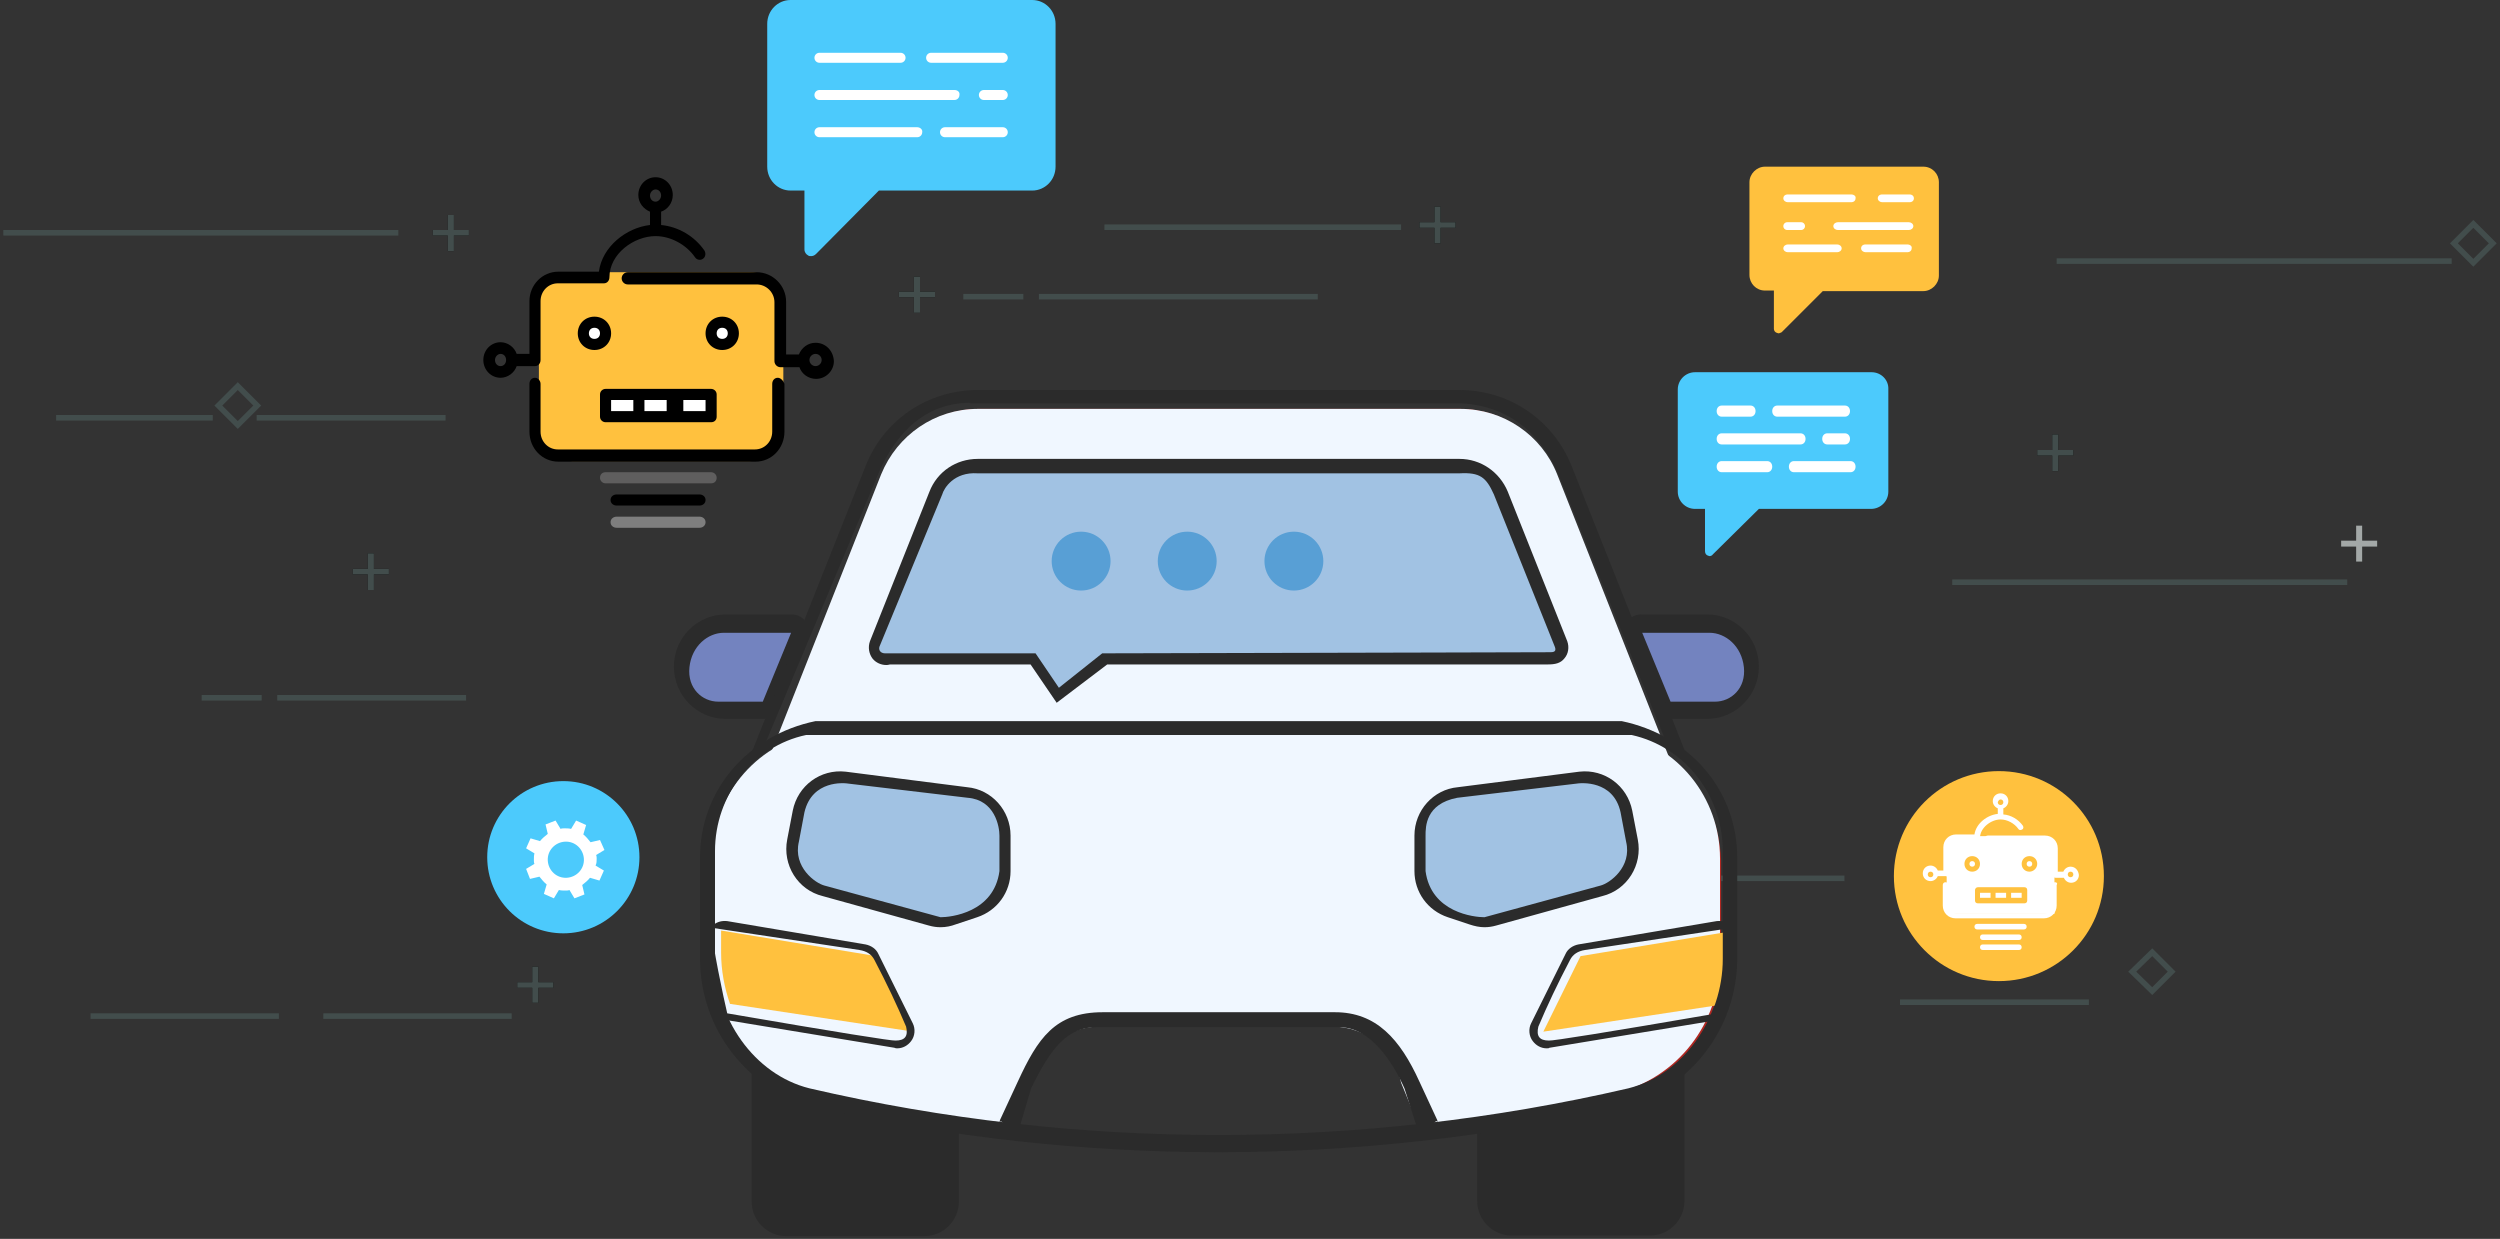 <?xml version="1.0" encoding="utf-8"?>
<!-- Generator: Adobe Illustrator 22.0.1, SVG Export Plug-In . SVG Version: 6.00 Build 0)  -->
<svg version="1.1" id="Layer_1" xmlns="http://www.w3.org/2000/svg" xmlns:xlink="http://www.w3.org/1999/xlink" x="0px" y="0px"
	 viewBox="0 0 450 223" style="enable-background:new 0 0 450 223;" xml:space="preserve">
<rect x="0" y="0" width="450" height="223" fill="#333333" stroke="none"/>
<style type="text/css">
	.st0{fill:#FFC13E;}
	.st1{fill:#FFFFFF;}
	.st2{fill:#4CCAFC;}
	.st3{fill:#424D4C;}
	.st4{fill:#A3A8A7;}
	.st5{fill:none;stroke:#424D4C;}
	.st6{fill:#B02721;}
	.st7{fill:#2B2B2B;}
	.st8{fill:#F0F7FF;}
	.st9{fill:#A1C2E3;}
	.st10{fill:#589FD5;}
	.st11{fill:#7383BF;}
	.st12{fill:#5F5E5E;}
	.st13{fill:#7E7E7E;}
</style>
<title>main_image</title>
<desc>Created with Sketch.</desc>
<g id="Page-1">
	<g id="main_image">
		<circle id="Oval" class="st0" cx="359.8" cy="157.7" r="18.9"/>
		<path id="Shape" class="st1" d="M353.4,150.5h13.4c1.7,0,3,1.3,3,3v11h-19.4v-11C350.4,151.8,351.8,150.5,353.4,150.5z
			 M366.7,155.5c0-0.8-0.6-1.4-1.4-1.4c-0.8,0-1.4,0.6-1.4,1.4s0.6,1.4,1.4,1.4C366,156.9,366.7,156.3,366.7,155.5z M364.8,155.5
			c0-0.3,0.2-0.5,0.5-0.5c0.3,0,0.5,0.2,0.5,0.5s-0.2,0.5-0.5,0.5C365,156,364.8,155.8,364.8,155.5z M356.4,155.5
			c0-0.8-0.6-1.4-1.4-1.4c-0.8,0-1.4,0.6-1.4,1.4s0.6,1.4,1.4,1.4C355.8,156.9,356.4,156.3,356.4,155.5z M355,156
			c-0.3,0-0.5-0.2-0.5-0.5s0.2-0.5,0.5-0.5c0.3,0,0.5,0.2,0.5,0.5C355.5,155.8,355.3,156,355,156z M355.5,160.2v1.9
			c0,0.3,0.2,0.5,0.5,0.5h8.4c0.3,0,0.5-0.2,0.5-0.5v-1.9c0-0.3-0.2-0.5-0.5-0.5h-8.4C355.7,159.7,355.5,160,355.5,160.2z
			 M362,160.7h1.9v0.9H362V160.7z M359.2,160.7h1.9v0.9h-1.9V160.7z M356.4,160.7h1.9v0.9h-1.9V160.7z"/>
		<path id="Shape_1_" class="st1" d="M369.9,158.8c-0.3,0-0.5,0.2-0.5,0.5v3.7c0,0.8-0.6,1.4-1.4,1.4h-15.9c-0.8,0-1.4-0.6-1.4-1.4
			v-3.7c0-0.3-0.2-0.5-0.5-0.5c-0.3,0-0.5,0.2-0.5,0.5v3.7c0,1.3,1,2.3,2.3,2.3h15.9c1.3,0,2.3-1,2.3-2.3v-3.7
			C370.4,159,370.2,158.8,369.9,158.8z"/>
		<path id="Shape_2_" class="st1" d="M350.8,157.4v-4.7c0-0.8,0.6-1.4,1.4-1.4h3.7c0.3,0,0.5-0.2,0.5-0.5c0-1.8,2-3.3,3.7-3.3
			c1.2,0,2.5,0.7,3.2,1.7c0.1,0.2,0.4,0.3,0.7,0.1c0.2-0.1,0.3-0.4,0.1-0.7c-0.8-1.1-2.1-1.9-3.5-2v-1.1c0.5-0.2,0.9-0.7,0.9-1.3
			c0-0.8-0.6-1.4-1.4-1.4c-0.8,0-1.4,0.6-1.4,1.4c0,0.6,0.4,1.1,0.9,1.3v1c-1.9,0.2-3.9,1.7-4.2,3.7h-3.3c-1.3,0-2.3,1-2.3,2.3
			l0,4.2h-1c-0.2-0.5-0.7-0.9-1.3-0.9c-0.8,0-1.4,0.6-1.4,1.4s0.6,1.4,1.4,1.4c0.6,0,1.1-0.4,1.3-0.9h1.5
			C350.6,157.9,350.8,157.7,350.8,157.4z M360.1,143.9c0.3,0,0.5,0.2,0.5,0.5s-0.2,0.5-0.5,0.5s-0.5-0.2-0.5-0.5
			C359.7,144.1,359.9,143.9,360.1,143.9z M347.5,157.9c-0.3,0-0.5-0.2-0.5-0.5s0.2-0.5,0.5-0.5s0.5,0.2,0.5,0.5
			S347.8,157.9,347.5,157.9z"/>
		<path id="Shape_3_" class="st1" d="M372.7,156c-0.6,0-1.1,0.4-1.3,0.9h-1v-4.2c0-1.3-1-2.3-2.3-2.3h-10.3c-0.3,0-0.5,0.2-0.5,0.5
			s0.2,0.5,0.5,0.5h10.3c0.8,0,1.4,0.6,1.4,1.4v4.7c0,0.3,0.2,0.5,0.5,0.5h1.5c0.2,0.5,0.7,0.9,1.3,0.9c0.8,0,1.4-0.6,1.4-1.4
			C374.1,156.6,373.5,156,372.7,156z M372.7,157.9c-0.3,0-0.5-0.2-0.5-0.5s0.2-0.5,0.5-0.5c0.3,0,0.5,0.2,0.5,0.5
			S373,157.9,372.7,157.9z"/>
		<path id="Shape_4_" class="st1" d="M364.3,166.3h-8.4c-0.3,0-0.5,0.2-0.5,0.5c0,0.3,0.2,0.5,0.5,0.5h8.4c0.3,0,0.5-0.2,0.5-0.5
			C364.8,166.5,364.6,166.3,364.3,166.3z"/>
		<path id="Shape_5_" class="st1" d="M363.4,170h-6.5c-0.3,0-0.5,0.2-0.5,0.5s0.2,0.5,0.5,0.5h6.5c0.3,0,0.5-0.2,0.5-0.5
			S363.7,170,363.4,170z"/>
		<path id="Shape_6_" class="st1" d="M363.4,168.2h-6.5c-0.3,0-0.5,0.2-0.5,0.5c0,0.3,0.2,0.5,0.5,0.5h6.5c0.3,0,0.5-0.2,0.5-0.5
			C363.9,168.4,363.7,168.2,363.4,168.2z"/>
		<circle id="Oval_1_" class="st2" cx="101.4" cy="154.3" r="13.7"/>
		<path id="Shape_7_" class="st1" d="M107.4,154.6c0-0.2,0-0.5-0.1-0.7l1.5-0.9l-0.4-0.9l-0.4-0.9l-1.7,0.4c-0.4-0.5-0.8-1-1.3-1.4
			l0.5-1.7l-0.9-0.4l-0.9-0.4l-0.9,1.5c-0.4-0.1-0.8-0.1-1.2-0.1c-0.2,0-0.5,0-0.7,0.1l-0.9-1.5l-1.8,0.7l0.4,1.7
			c-0.5,0.4-1,0.8-1.4,1.3l-1.7-0.5l-0.4,0.9l-0.4,0.9l1.5,0.9c-0.1,0.4-0.1,0.8-0.1,1.2c0,0.2,0,0.5,0.1,0.7l-1.5,0.9l0.7,1.8
			l1.7-0.4c0.4,0.5,0.8,1,1.3,1.4l-0.5,1.7l0.9,0.4l0.9,0.4l0.9-1.5c0.4,0.1,0.8,0.1,1.2,0.1c0.2,0,0.5,0,0.7-0.1l0.9,1.5l1.8-0.7
			l-0.4-1.7c0.5-0.4,1-0.8,1.4-1.3l1.7,0.5l0.4-0.9l0.4-0.9l-1.5-0.9C107.4,155.4,107.4,155,107.4,154.6z M102,158
			c-1.8,0.1-3.3-1.3-3.4-3.1c-0.1-1.8,1.3-3.3,3.1-3.4c1.8-0.1,3.3,1.3,3.4,3.1C105.2,156.4,103.8,157.9,102,158z"/>
		<polygon id="Shape_8_" class="st3" points="370.2,47.5 370.2,46.5 441.3,46.5 441.3,47.5 		"/>
		<polygon id="Shape_9_" class="st3" points="351.4,105.3 351.4,104.3 422.5,104.3 422.5,105.3 		"/>
		<polygon id="Shape_10_" class="st3" points="198.8,41.4 198.8,40.4 252.2,40.4 252.2,41.4 		"/>
		<polygon id="Shape_11_" class="st3" points="0.6,42.4 0.6,41.4 71.7,41.4 71.7,42.4 		"/>
		<polygon id="Shape_12_" class="st3" points="342,180.9 342,179.9 376,179.9 376,180.9 		"/>
		<polygon id="Shape_13_" class="st3" points="16.3,183.4 16.3,182.4 50.2,182.4 50.2,183.4 		"/>
		<polygon id="Shape_14_" class="st3" points="58.2,183.4 58.2,182.4 92.1,182.4 92.1,183.4 		"/>
		<polygon id="Shape_15_" class="st3" points="10.1,75.7 10.1,74.7 38.3,74.7 38.3,75.7 		"/>
		<polygon id="Shape_16_" class="st3" points="290.7,158.6 290.7,157.6 301.5,157.6 301.5,158.6 		"/>
		<polygon id="Shape_17_" class="st3" points="46.2,75.7 46.2,74.7 80.2,74.7 80.2,75.7 		"/>
		<polygon id="Shape_18_" class="st3" points="304.4,158.6 304.4,157.6 332,157.6 332,158.6 		"/>
		<polygon id="Shape_19_" class="st3" points="173.4,53.9 173.4,52.9 184.2,52.9 184.2,53.9 		"/>
		<polygon id="Shape_20_" class="st3" points="187,53.9 187,52.9 237.2,52.9 237.2,53.9 		"/>
		<polygon id="Shape_21_" class="st3" points="36.3,126.1 36.3,125.1 47.1,125.1 47.1,126.1 		"/>
		<polygon id="Shape_22_" class="st3" points="49.9,126.1 49.9,125.1 83.9,125.1 83.9,126.1 		"/>
		<g id="_x2B_">
			<g>
				<polygon id="path-1" points="373.2,81 373.2,82 370.5,82 370.5,84.8 369.4,84.8 369.4,82 366.7,82 366.7,81 369.4,81 
					369.4,78.2 370.5,78.2 370.5,81 				"/>
			</g>
			<g>
				<polygon id="path-1_1_" class="st3" points="373.2,81 373.2,82 370.5,82 370.5,84.8 369.4,84.8 369.4,82 366.7,82 366.7,81 
					369.4,81 369.4,78.2 370.5,78.2 370.5,81 				"/>
			</g>
		</g>
		<g id="_x2B__1_">
			<g>
				<polygon id="path-2" points="262,40 262,41 259.3,41 259.3,43.8 258.2,43.8 258.2,41 255.5,41 255.5,40 258.2,40 258.2,37.2 
					259.3,37.2 259.3,40 				"/>
			</g>
			<g>
				<polygon id="path-2_1_" class="st3" points="262,40 262,41 259.3,41 259.3,43.8 258.2,43.8 258.2,41 255.5,41 255.5,40 
					258.2,40 258.2,37.2 259.3,37.2 259.3,40 				"/>
			</g>
		</g>
		<g id="_x2B__2_">
			<g>
				<polygon id="path-3" points="168.3,52.5 168.3,53.5 165.6,53.5 165.6,56.3 164.5,56.3 164.5,53.5 161.8,53.5 161.8,52.5 
					164.5,52.5 164.5,49.8 165.6,49.8 165.6,52.5 				"/>
			</g>
			<g>
				<polygon id="path-3_1_" class="st3" points="168.3,52.5 168.3,53.5 165.6,53.5 165.6,56.3 164.5,56.3 164.5,53.5 161.8,53.5 
					161.8,52.5 164.5,52.5 164.5,49.8 165.6,49.8 165.6,52.5 				"/>
			</g>
		</g>
		<g id="_x2B__3_">
			<g>
				<polygon id="path-4" points="84.4,41.4 84.4,42.4 81.7,42.4 81.7,45.2 80.6,45.2 80.6,42.4 77.9,42.4 77.9,41.4 80.6,41.4 
					80.6,38.7 81.7,38.7 81.7,41.4 				"/>
			</g>
			<g>
				<polygon id="path-4_1_" class="st3" points="84.4,41.4 84.4,42.4 81.7,42.4 81.7,45.2 80.6,45.2 80.6,42.4 77.9,42.4 77.9,41.4 
					80.6,41.4 80.6,38.7 81.7,38.7 81.7,41.4 				"/>
			</g>
		</g>
		<g id="_x2B__4_">
			<g>
				<polygon id="path-5" points="99.6,176.8 99.6,177.8 96.9,177.8 96.9,180.5 95.8,180.5 95.8,177.8 93.1,177.8 93.1,176.8 
					95.8,176.8 95.8,174 96.9,174 96.9,176.8 				"/>
			</g>
			<g>
				<polygon id="path-5_1_" class="st3" points="99.6,176.8 99.6,177.8 96.9,177.8 96.9,180.5 95.8,180.5 95.8,177.8 93.1,177.8 
					93.1,176.8 95.8,176.8 95.8,174 96.9,174 96.9,176.8 				"/>
			</g>
		</g>
		<g id="_x2B__5_">
			<g>
				<polygon id="path-6" points="289.4,153.7 289.4,154.7 286.7,154.7 286.7,157.5 285.6,157.5 285.6,154.7 282.9,154.7 
					282.9,153.7 285.6,153.7 285.6,150.9 286.7,150.9 286.7,153.7 				"/>
			</g>
			<g>
				<polygon id="path-6_1_" class="st3" points="289.4,153.7 289.4,154.7 286.7,154.7 286.7,157.5 285.6,157.5 285.6,154.7 
					282.9,154.7 282.9,153.7 285.6,153.7 285.6,150.9 286.7,150.9 286.7,153.7 				"/>
			</g>
		</g>
		<g id="_x2B__6_">
			<g>
				<polygon id="path-7" points="70,102.4 70,103.4 67.3,103.4 67.3,106.2 66.2,106.2 66.2,103.4 63.5,103.4 63.5,102.4 66.2,102.4 
					66.2,99.6 67.3,99.6 67.3,102.4 				"/>
			</g>
			<g>
				<polygon id="path-7_1_" class="st3" points="70,102.4 70,103.4 67.3,103.4 67.3,106.2 66.2,106.2 66.2,103.4 63.5,103.4 
					63.5,102.4 66.2,102.4 66.2,99.6 67.3,99.6 67.3,102.4 				"/>
			</g>
		</g>
		<g id="_x2B__7_">
			<g>
				<polygon id="path-8" points="427.9,97.3 427.9,98.4 425.2,98.4 425.2,101.1 424.1,101.1 424.1,98.4 421.4,98.4 421.4,97.3 
					424.1,97.3 424.1,94.6 425.2,94.6 425.2,97.3 				"/>
			</g>
			<g>
				<polygon id="path-8_1_" class="st4" points="427.9,97.3 427.9,98.4 425.2,98.4 425.2,101.1 424.1,101.1 424.1,98.4 421.4,98.4 
					421.4,97.3 424.1,97.3 424.1,94.6 425.2,94.6 425.2,97.3 				"/>
			</g>
		</g>
		<polygon id="Shape_23_" class="st5" points="383.8,174.9 387.4,171.4 390.9,174.9 387.4,178.4 		"/>
		<polygon id="Shape_24_" class="st5" points="39.3,73 42.8,69.5 46.3,73 42.8,76.5 		"/>
		<polygon id="Shape_25_" class="st5" points="441.7,43.8 445.2,40.3 448.7,43.8 445.2,47.3 		"/>
		<path id="Shape_26_" class="st6" d="M300.3,136.3C300.3,136.3,300.3,136.3,300.3,136.3l-20.2-50.9c-2.8-7.1-9.7-11.8-17.3-11.8
			h-86.6c-7.6,0-14.5,4.7-17.3,11.8l-20.2,50.9c0,0,0,0,0,0c-5.7,4.2-9.3,11-9.3,18.6v18.2c0,11.3,7.7,21.2,18.7,23.9
			c11.6,2.6,23.4,4.6,35.2,5.9l3.2-16c1.2-5.8,6.3-10,12.2-10h41.8c5.9,0,11,4.2,12.2,10.1l3.2,16c11.8-1.3,23.6-3.2,35.2-5.9
			c11-2.7,18.7-12.5,18.7-23.9v-18.2C309.6,147.4,306,140.6,300.3,136.3z"/>
		<path id="Shape_27_" class="st7" d="M290.7,199.1c-8.2,1.8-16.5,3.3-24.8,4.5v12.6c0,3.4,2.8,6.2,6.2,6.2H297
			c3.4,0,6.2-2.8,6.2-6.2v-24.7C300,195.2,295.7,197.9,290.7,199.1z"/>
		<path id="Shape_28_" class="st7" d="M147.8,199.1c-5-1.2-9.3-3.9-12.5-7.5v24.7c0,3.4,2.8,6.2,6.2,6.2h24.9c3.4,0,6.2-2.8,6.2-6.2
			v-12.6C164.3,202.4,156,200.9,147.8,199.1z"/>
		<path id="Shape_29_" class="st8" d="M291.2,131.9l-14-2.9c-38.6-7.8-78.3-7.8-116.7,0l-14,2.9c-10.7,2.2-18.4,11.7-18.4,22.7v18.3
			c0,11.4,7.8,21.4,18.8,24c11.7,2.6,23.5,4.6,35.4,5.9l3.2-7.9c1.2-5.9,6.3-10.1,12.3-10.1h42.1c6,0,11.1,4.2,12.3,10.1l3.2,7.8
			c11.9-1.3,23.7-3.3,35.4-5.9c11.1-2.7,18.8-12.6,18.8-24v-18.3C309.6,143.6,302,134.1,291.2,131.9z"/>
		<path id="Shape_30_" class="st9" d="M176.5,163.9l-4.3,1.6c-1.1,0.4-2.3,0.5-3.5,0.1l-21.1-6.2c-3.2-0.9-5.3-4.3-4.6-7.9l1.2-6.2
			c0.6-3.4,3.6-5.7,6.8-5.4l24.2,3.3c3.2,0.3,5.6,3.3,5.6,6.7v7.6C180.8,160.4,179.1,163,176.5,163.9z"/>
		<path id="Shape_31_" class="st0" d="M284.5,172.1l27.9-4.6v4c0,3.2-0.6,6.3-1.6,9.2l-33,5L284.5,172.1z"/>
		<path id="Shape_32_" class="st8" d="M147.4,132.5h144.1c3.3,0.7,6.4,2.1,9,4l-20.2-51.1c-2.8-7.1-9.7-11.8-17.4-11.8h-86.9
			c-7.7,0-14.5,4.7-17.4,11.8l-20.2,51.1C141.1,134.6,144.1,133.2,147.4,132.5z"/>
		<path id="Shape_33_" class="st9" d="M281,117.8c-7.3,0-34.5,0.3-81.6,0.9l-9.2,6.8l-4.8-6.8c-15.1-0.6-24.4-0.9-27.9-0.9l11-28.2
			c1-2.5,3.3-5.1,6-5.1H264c2.6,0,5,2.6,6,5.1L281,117.8z"/>
		<ellipse id="Oval_2_" class="st10" cx="194.6" cy="101" rx="5.3" ry="5.3"/>
		<ellipse id="Oval_3_" class="st10" cx="213.7" cy="101" rx="5.3" ry="5.3"/>
		<ellipse id="Oval_4_" class="st10" cx="232.9" cy="101" rx="5.3" ry="5.3"/>
		<path id="Shape_34_" class="st11" d="M307.9,113.7h-12.8l5.3,13h7.4c3.7,0,6.7-2.9,6.7-6.5C314.6,116.6,311.6,113.7,307.9,113.7z"
			/>
		<path id="Shape_35_" class="st9" d="M260.2,163.9l4.3,1.6c1.1,0.4,2.3,0.5,3.5,0.1l21.1-6.2c3.2-0.9,5.3-4.3,4.6-7.9l-1.2-6.2
			c-0.6-3.4-3.6-5.7-6.8-5.4l-24.2,3.3c-3.2,0.3-5.6,3.3-5.6,6.7v7.6C255.9,160.4,257.6,163,260.2,163.9z"/>
		<path id="Shape_36_" class="st7" d="M267.2,166.9c0.7,0,1.4-0.1,2.1-0.3l19.1-5.3c4.5-1.1,7.3-5.6,6.4-10.2l-1-5.2
			c-0.9-4.5-5-7.5-9.5-7l-21.9,2.8c-4.4,0.4-7.8,4.2-7.8,8.7v6.4c0,3.8,2.4,7.1,6,8.3l3.9,1.3C265.4,166.7,266.3,166.9,267.2,166.9z
			 M261.5,162.1L261.5,162.1L261.5,162.1z M291.7,146.2l1,5.3c1.1,4.6-3,7.5-4.6,7.9l-20.9,5.7c-1.8,0-9.6-0.8-10.6-8.3v-6.4
			c0-1.6,0-5.7,5.7-6.8l21.9-2.6C284.4,141,290.4,140.3,291.7,146.2z"/>
		<path id="Shape_37_" class="st7" d="M278.4,188.7c-1,0-1.9-0.5-2.5-1.3c-0.7-0.9-0.8-2.2-0.3-3.2l6.2-12.5
			c0.4-0.9,1.3-1.5,2.3-1.7l24.9-4.2c0.9-0.1,1.8,0.1,2.5,0.7c0.7,0.6,1.1,1.5,1.1,2.4v3.6c0,3.1-0.5,6.2-1.6,9.2
			c-0.4,1.1-1.3,1.9-2.4,2l-29.7,4.9C278.8,188.7,278.6,188.7,278.4,188.7z M285.3,171c-1.3,0.2-2.2,0.8-2.7,1.8
			c-2.2,4.2-4.1,8.2-5.7,12c-0.4,1.7,0.2,2.5,1.9,2.5c0.5,0.1,10.6-1.5,30.3-4.9c0.6-2.5,2.8-12.8,2.8-15.4L285.3,171z"/>
		<path id="Shape_38_" class="st0" d="M157.7,172.1l-27.9-4.6v4c0,3.2,0.6,6.3,1.6,9.2l33,5L157.7,172.1z"/>
		<path id="Shape_39_" class="st7" d="M161.5,188.7c1,0,1.9-0.5,2.5-1.3c0.7-0.9,0.8-2.2,0.3-3.2l-6.2-12.5
			c-0.4-0.9-1.3-1.5-2.3-1.7l-24.9-4.2c-0.9-0.1-1.8,0.1-2.5,0.7c-0.7,0.6-1.1,1.5-1.1,2.4v3.6c0,3.1,0.5,6.2,1.6,9.2
			c0.4,1.1,1.3,1.9,2.4,2l29.7,4.9C161.2,188.7,161.4,188.7,161.5,188.7z M154.7,171c1.3,0.2,2.2,0.8,2.7,1.8
			c2.2,4.2,4.1,8.2,5.7,12c0.4,1.7-0.2,2.5-1.9,2.5c-0.5,0.1-10.6-1.5-30.3-4.9c-0.6-2.5-2.8-12.8-2.8-15.4L154.7,171z"/>
		<path id="Shape_40_" class="st7" d="M307.3,129.4h-6.9c-1.3,0-2.4-0.8-2.9-2l-5-12.5c-0.4-1-0.3-2,0.3-2.9
			c0.6-0.9,1.5-1.4,2.6-1.4h11.9c5.1,0,9.3,4.2,9.3,9.4C316.6,125.2,312.4,129.4,307.3,129.4z M300.7,126.3h8c2.9,0,5.6-2.4,5.2-6.2
			c-0.4-3.8-3.3-6.2-6.2-6.2h-12.1L300.7,126.3z"/>
		<path id="Shape_41_" class="st11" d="M129.8,113.7h12.8l-5.3,13h-7.4c-3.7,0-6.7-2.9-6.7-6.5C123.1,116.6,126.1,113.7,129.8,113.7
			z"/>
		<path id="Shape_42_" class="st7" d="M130.6,129.4h6.9c1.3,0,2.4-0.8,2.9-2l5-12.5c0.4-1,0.3-2-0.3-2.9c-0.6-0.9-1.5-1.4-2.6-1.4
			h-11.9c-5.1,0-9.3,4.2-9.3,9.4C121.3,125.2,125.5,129.4,130.6,129.4z M137.3,126.3h-8c-2.9,0-5.6-2.4-5.2-6.2
			c0.4-3.8,3.3-6.2,6.2-6.2h12.1L137.3,126.3z"/>
		<path id="Shape_43_" class="st7" d="M219.3,207.4c-12.2,0-24.5-2.7-36.6-4c-0.9-0.1-1.7-0.6-2.2-1.3c-0.5-0.7-0.7,0.4-0.5-0.5
			l3.2-6.9c3.6-7.8,6.7-12.5,15.3-12.5h41.8c7.4,0,11.7,4.8,15.2,12.5l3.2,6.9c0.2,0.9,0-0.3-0.5,0.5c-0.5,0.7-1.3,1.2-2.2,1.3
			C243.8,204.7,231.6,207.4,219.3,207.4z M183.5,203c21.6,2.2,50.2,2.9,71.8,0.7l-2.5-7.8c-2.1-4.7-6.1-11-11.7-11h-43.8
			c-5.1,0-8.1,3.6-11.7,11L183.5,203z"/>
		<path id="Shape_44_" class="st7" d="M219.3,207.4c-24.3,0-48.6-2.7-72.2-8c-12.5-3-21.1-14.1-21.1-26.9v-18.1
			c0-12.3,8.7-22.1,20.8-24.6c28.2,0,50.2,0,65.9,0c16.5,0,42.9,0,79.2,0c12,2.5,20.8,12.2,20.8,24.6v18.1
			c0,12.8-8.7,23.9-21.1,26.9C267.9,204.7,243.6,207.4,219.3,207.4z M145.1,132.3c-9.5,2-16.4,10.8-16.4,20.9v19.4
			c0,10.6,7,20.8,17,23.3c48.2,11.2,99.1,11.2,147.4,0c10-2.5,17-12.7,17-23.3v-19.4c0-10.1-6.9-18.8-16.4-20.9c-37,0-64,0-80.8,0
			C196.6,132.3,174,132.3,145.1,132.3z"/>
		<path id="Shape_45_" class="st7" d="M301,134.9c-0.6,0-0.9-0.4-1.5-0.8c-2.3-1.7-3.1-1.5-5.9-2.1H144.4c-2.8,0.6-4.4,1.2-6.7,2.9
			c-1.1,0.8-1.2,2.2-2.3,1.3c-1.1-0.8-0.4-0.2,0.2-1.5l20.2-50.8c3.3-8.4,11.3-13.7,20.2-13.7h86.7c9,0,16.9,5.4,20.2,13.7
			l20.2,50.8c0.5,1.3,0.1-0.2-1,0.6C301.5,135.8,301.7,134.9,301,134.9z M144.4,131.9L144.4,131.9L144.4,131.9z M174.7,72.5
			c-9.6,0-14.5,7.5-16.9,13.5l-20,47.7c0.8-0.2,2.8-1.9,3.7-2H296c0.8,0.2,2.9,1.2,3.7,1.4l-18.9-47c-2.4-6-7.5-12.9-17.7-13.5
			H174.7z"/>
		<path id="Shape_46_" class="st7" d="M159.5,119.7c-0.9,0-1.8-0.4-2.4-1.1c-0.7-0.9-0.9-2.1-0.5-3.2l10.7-26.9
			c1.4-3.6,4.8-5.9,8.7-5.9h86.7c3.8,0,7.2,2.3,8.7,5.9l10.7,26.9c0.4,1.1,0.2,2.3-0.5,3.1c-0.7,0.9-1.7,1.1-3,1.1
			c-7.1,0-33.5,0-79.3,0l-9.1,6.9l-4.7-6.9c-13.3,0-21.7,0-25.3,0C159.9,119.7,159.7,119.7,159.5,119.7z M279.9,116.5l-11-27.5
			c-1.4-3.1-2.5-4-6.2-3.8H176c-4.3-0.3-6.1,2.7-6.4,3.8l-11.3,27.4c-0.2,0.6,0.2,1.2,1,1.2c2.4,0,11.5,0,27.1,0l4.2,6.2l7.8-6.2
			c49.7-0.1,76.5-0.2,80.5-0.2C279.5,117.4,280.2,117.4,279.9,116.5z"/>
		<path id="Shape_47_" class="st7" d="M169.3,166.9c-0.7,0-1.4-0.1-2.1-0.3l-19.1-5.3c-4.5-1.1-7.3-5.6-6.4-10.2l1-5.2
			c0.9-4.5,5-7.5,9.5-7l21.9,2.8c4.4,0.4,7.8,4.2,7.8,8.7v6.4c0,3.8-2.4,7.1-6,8.3l-3.9,1.3C171.2,166.7,170.3,166.9,169.3,166.9z
			 M175,162.1L175,162.1L175,162.1z M144.8,146.2l-1,5.3c-1.1,4.6,3,7.5,4.6,7.9l20.9,5.7c1.8,0,9.6-0.8,10.6-8.3v-6.4
			c0-1.6-0.8-6.4-5.7-6.8l-21.9-2.6C152.1,141,146.2,140.3,144.8,146.2z"/>
		<path id="Rectangle-path" class="st0" d="M103,49h32c3.3,0,6,2.7,6,6v22c0,3.3-2.7,6-6,6h-32c-3.3,0-6-2.7-6-6V55
			C97,51.7,99.7,49,103,49z"/>
		<path id="Shape_48_" d="M133,60c0-1.7-1.3-3-3-3s-3,1.3-3,3s1.3,3,3,3S133,61.7,133,60z"/>
		<path id="Shape_49_" class="st1" d="M129,60c0-0.6,0.4-1,1-1s1,0.4,1,1s-0.4,1-1,1S129,60.6,129,60z"/>
		<path id="Shape_50_" d="M110,60c0-1.7-1.3-3-3-3s-3,1.3-3,3s1.3,3,3,3S110,61.7,110,60z"/>
		<path id="Shape_51_" class="st1" d="M107,61c-0.6,0-1-0.4-1-1s0.4-1,1-1s1,0.4,1,1C108,60.6,107.6,61,107,61z"/>
		<path id="Shape_52_" d="M108,71v4c0,0.6,0.5,1,1,1H128c0.6,0,1-0.4,1-1v-4c0-0.6-0.5-1-1-1H109C108.5,70,108,70.4,108,71z"/>
		<polygon id="Shape_53_" class="st1" points="123,72 127,72 127,74 123,74 		"/>
		<polygon id="Shape_54_" class="st1" points="116,72 120,72 120,74 116,74 		"/>
		<polygon id="Shape_55_" class="st1" points="110,72 114,72 114,74 110,74 		"/>
		<path id="Shape_56_" d="M140,68c-0.6,0-1,0.5-1,1.1v8.6c0,1.8-1.4,3.2-3.1,3.2h-35.5c-1.7,0-3.1-1.4-3.1-3.2v-8.6
			c0-0.6-0.5-1.1-1-1.1c-0.6,0-1,0.5-1,1.1v8.6c0,3,2.3,5.4,5.2,5.4h35.5c2.9,0,5.2-2.4,5.2-5.4v-8.6C141,68.5,140.5,68,140,68z"/>
		<path id="Shape_57_" d="M97.3,64.8V54.2c0-1.8,1.4-3.2,3.1-3.2h8.3c0.6,0,1-0.5,1-1.1c0-4.2,4.4-7.4,8.3-7.4
			c2.7,0,5.5,1.5,7.1,3.8c0.3,0.5,1,0.6,1.4,0.3c0.5-0.3,0.6-1,0.3-1.5c-1.8-2.6-4.7-4.3-7.8-4.6v-2.4c1.2-0.4,2.1-1.6,2.1-3
			c0-1.8-1.4-3.2-3.1-3.2c-1.7,0-3.1,1.4-3.1,3.2c0,1.4,0.9,2.5,2.1,3v2.4c-4.3,0.5-8.6,3.9-9.2,8.4h-7.3c-2.9,0-5.2,2.4-5.2,5.3
			l0,9.5H93c-0.4-1.2-1.6-2.1-2.9-2.1c-1.7,0-3.1,1.4-3.1,3.2c0,1.8,1.4,3.2,3.1,3.2c1.3,0,2.5-0.9,2.9-2.1h3.3
			C96.9,65.9,97.3,65.4,97.3,64.8z M118,34.1c0.6,0,1,0.5,1,1.1c0,0.6-0.5,1.1-1,1.1c-0.6,0-1-0.5-1-1.1
			C117,34.6,117.5,34.1,118,34.1z M90.1,65.9c-0.6,0-1-0.5-1-1.1c0-0.6,0.5-1.1,1-1.1c0.6,0,1,0.5,1,1.1
			C91.1,65.4,90.7,65.9,90.1,65.9z"/>
		<path id="Shape_58_" d="M146.8,61.7c-1.4,0-2.5,0.9-3,2.1h-2.3v-9.5c0-2.9-2.4-5.3-5.3-5.3h-23.2c-0.6,0-1.1,0.5-1.1,1.1
			c0,0.6,0.5,1.1,1.1,1.1h23.2c1.7,0,3.2,1.4,3.2,3.2v10.6c0,0.6,0.5,1.1,1.1,1.1h3.4c0.4,1.2,1.6,2.1,3,2.1c1.7,0,3.2-1.4,3.2-3.2
			C150,63.1,148.6,61.7,146.8,61.7z M146.8,65.9c-0.6,0-1.1-0.5-1.1-1.1c0-0.6,0.5-1.1,1.1-1.1c0.6,0,1.1,0.5,1.1,1.1
			C147.9,65.4,147.4,65.9,146.8,65.9z"/>
		<path id="Shape_59_" class="st12" d="M128,85H109c-0.6,0-1,0.4-1,1s0.5,1,1,1H128c0.6,0,1-0.4,1-1S128.5,85,128,85z"/>
		<path id="Shape_60_" class="st13" d="M125.9,93h-14.9c-0.6,0-1.1,0.4-1.1,1s0.5,1,1.1,1h14.9c0.6,0,1.1-0.4,1.1-1
			S126.5,93,125.9,93z"/>
		<path id="Shape_61_" d="M125.9,89h-14.9c-0.6,0-1.1,0.4-1.1,1s0.5,1,1.1,1h14.9c0.6,0,1.1-0.4,1.1-1S126.5,89,125.9,89z"/>
		<path id="Shape_62_" class="st2" d="M185.8,0h-43.5c-2.3,0-4.2,1.9-4.2,4.3v25.7c0,2.4,1.9,4.3,4.2,4.3h2.5v10.6
			c0,0.5,0.3,0.9,0.7,1.1c0.1,0.1,0.3,0.1,0.5,0.1c0.3,0,0.6-0.1,0.9-0.4l11.3-11.4h27.6c2.3,0,4.2-1.9,4.2-4.3V4.3
			C190,1.9,188.1,0,185.8,0z"/>
		<path id="Shape_63_" class="st1" d="M162.1,9.5h-14.6c-0.5,0-0.9,0.4-0.9,0.9c0,0.5,0.4,0.9,0.9,0.9h14.6c0.5,0,0.9-0.4,0.9-0.9
			C163,9.9,162.6,9.5,162.1,9.5z"/>
		<path id="Shape_64_" class="st1" d="M171.8,16.2h-24.3c-0.5,0-0.9,0.4-0.9,0.9c0,0.5,0.4,0.9,0.9,0.9h24.3c0.5,0,0.9-0.4,0.9-0.9
			C172.8,16.6,172.4,16.2,171.8,16.2z"/>
		<path id="Shape_65_" class="st1" d="M180.5,9.5h-12.9c-0.5,0-0.9,0.4-0.9,0.9c0,0.5,0.4,0.9,0.9,0.9h12.9c0.5,0,0.9-0.4,0.9-0.9
			C181.4,9.9,181,9.5,180.5,9.5z"/>
		<path id="Shape_66_" class="st1" d="M180.5,16.2h-3.4c-0.5,0-0.9,0.4-0.9,0.9c0,0.5,0.4,0.9,0.9,0.9h3.4c0.5,0,0.9-0.4,0.9-0.9
			S181,16.2,180.5,16.2z"/>
		<path id="Shape_67_" class="st1" d="M165.1,22.9h-17.6c-0.5,0-0.9,0.4-0.9,0.9c0,0.5,0.4,0.9,0.9,0.9h17.6c0.5,0,0.9-0.4,0.9-0.9
			C166.1,23.3,165.6,22.9,165.1,22.9z"/>
		<path id="Shape_68_" class="st1" d="M180.5,22.9h-10.4c-0.5,0-0.9,0.4-0.9,0.9c0,0.5,0.4,0.9,0.9,0.9h10.4c0.5,0,0.9-0.4,0.9-0.9
			C181.4,23.3,181,22.9,180.5,22.9z"/>
		<path id="Shape_69_" class="st2" d="M336.9,67h-31.8c-1.7,0-3.1,1.4-3.1,3.1v18.4c0,1.7,1.4,3.1,3.1,3.1h1.8v7.6
			c0,0.4,0.2,0.7,0.5,0.8c0.1,0,0.2,0.1,0.3,0.1c0.2,0,0.5-0.1,0.6-0.3l8.3-8.2h20.2c1.7,0,3.1-1.4,3.1-3.1V70.1
			C340,68.4,338.6,67,336.9,67z"/>
		<path id="Shape_70_" class="st1" d="M315.1,73h-5.2c-0.5,0-0.9,0.4-0.9,1c0,0.6,0.4,1,0.9,1h5.2c0.5,0,0.9-0.4,0.9-1
			C316,73.4,315.6,73,315.1,73z"/>
		<path id="Shape_71_" class="st1" d="M324.1,78h-14.2c-0.5,0-0.9,0.4-0.9,1c0,0.6,0.4,1,0.9,1h14.2c0.5,0,0.9-0.4,0.9-1
			C325,78.4,324.6,78,324.1,78z"/>
		<path id="Shape_72_" class="st1" d="M332.1,73h-12.2c-0.5,0-0.9,0.4-0.9,1c0,0.6,0.4,1,0.9,1h12.2c0.5,0,0.9-0.4,0.9-1
			C333,73.4,332.6,73,332.1,73z"/>
		<path id="Shape_73_" class="st1" d="M332.1,78h-3.2c-0.5,0-0.9,0.4-0.9,1c0,0.6,0.4,1,0.9,1h3.2c0.5,0,0.9-0.4,0.9-1
			S332.6,78,332.1,78z"/>
		<path id="Shape_74_" class="st1" d="M318.1,83h-8.2c-0.5,0-0.9,0.4-0.9,1c0,0.6,0.4,1,0.9,1h8.2c0.5,0,0.9-0.4,0.9-1
			C319,83.4,318.6,83,318.1,83z"/>
		<path id="Shape_75_" class="st1" d="M333.1,83h-10.2c-0.5,0-0.9,0.4-0.9,1c0,0.6,0.4,1,0.9,1h10.2c0.5,0,0.9-0.4,0.9-1
			C334,83.4,333.6,83,333.1,83z"/>
		<path id="Shape_76_" class="st0" d="M346.2,30h-28.5c-1.5,0-2.8,1.3-2.8,2.8v16.7c0,1.5,1.2,2.8,2.8,2.8h1.6v6.9
			c0,0.3,0.2,0.6,0.5,0.7c0.1,0,0.2,0.1,0.3,0.1c0.2,0,0.4-0.1,0.6-0.2l7.4-7.4h18.1c1.5,0,2.8-1.3,2.8-2.8V32.8
			C349,31.3,347.8,30,346.2,30z"/>
		<path id="Shape_77_" class="st1" d="M343.7,35h-4.9c-0.5,0-0.8,0.3-0.8,0.7c0,0.4,0.4,0.7,0.8,0.7h4.9c0.5,0,0.8-0.3,0.8-0.7
			C344.5,35.3,344.2,35,343.7,35z"/>
		<path id="Shape_78_" class="st1" d="M343.6,40h-12.8c-0.4,0-0.8,0.3-0.8,0.7c0,0.4,0.4,0.7,0.8,0.7h12.8c0.4,0,0.8-0.3,0.8-0.7
			C344.4,40.3,344,40,343.6,40z"/>
		<path id="Shape_79_" class="st1" d="M333.2,35h-11.4c-0.5,0-0.8,0.3-0.8,0.7c0,0.4,0.4,0.7,0.8,0.7h11.4c0.5,0,0.8-0.3,0.8-0.7
			C334.1,35.3,333.7,35,333.2,35z"/>
		<path id="Shape_80_" class="st1" d="M324.2,40h-2.5c-0.4,0-0.7,0.3-0.7,0.7c0,0.4,0.3,0.7,0.7,0.7h2.5c0.4,0,0.7-0.3,0.7-0.7
			C324.9,40.3,324.6,40,324.2,40z"/>
		<path id="Shape_81_" class="st1" d="M343.3,44h-7.5c-0.5,0-0.8,0.3-0.8,0.7c0,0.4,0.4,0.7,0.8,0.7h7.5c0.5,0,0.8-0.3,0.8-0.7
			C344.2,44.3,343.8,44,343.3,44z"/>
		<path id="Shape_82_" class="st1" d="M330.7,44h-8.9c-0.4,0-0.8,0.3-0.8,0.7c0,0.4,0.4,0.7,0.8,0.7h8.9c0.4,0,0.8-0.3,0.8-0.7
			C331.5,44.3,331.1,44,330.7,44z"/>
	</g>
</g>
</svg>
